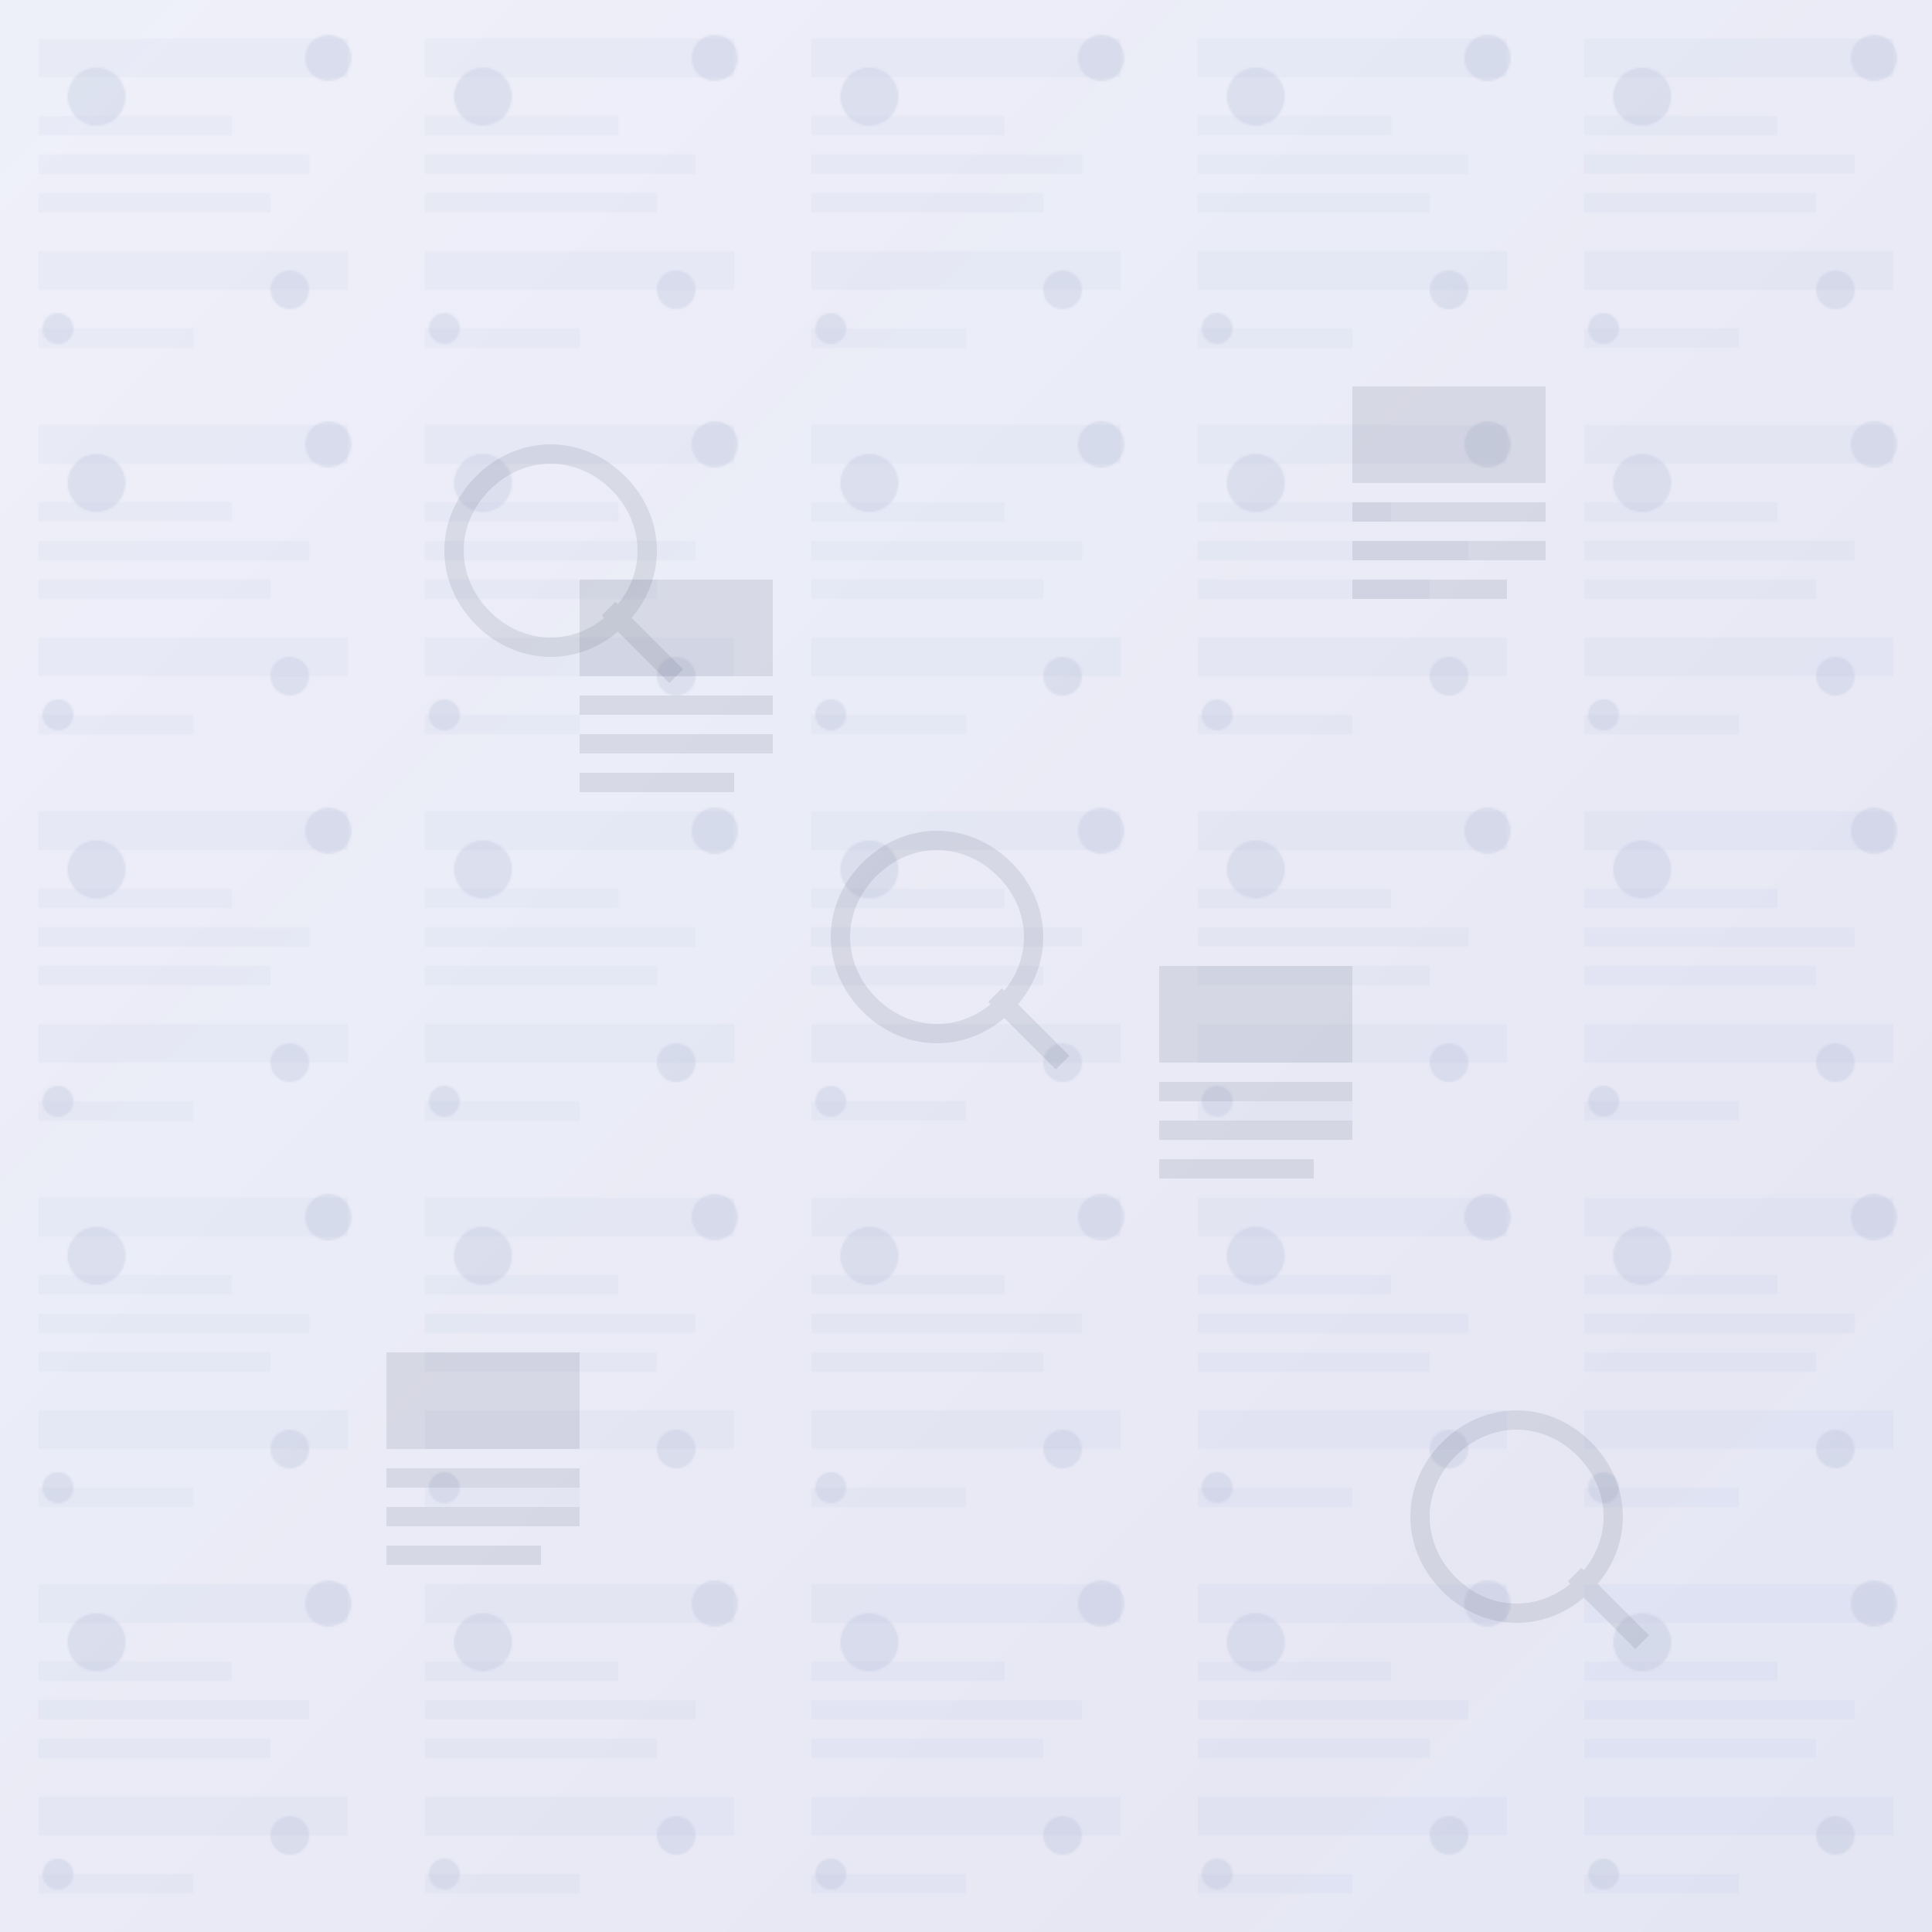 <svg width="1000" height="1000" viewBox="0 0 1000 1000" xmlns="http://www.w3.org/2000/svg">
  <defs>
    <pattern id="news-pattern" patternUnits="userSpaceOnUse" width="200" height="200">
      <rect width="200" height="200" fill="#f8fafc"/>
      <g fill="#e2e8f0" opacity="0.3">
        <path d="M20,20 L180,20 L180,40 L20,40 Z"/>
        <path d="M20,60 L120,60 L120,70 L20,70 Z"/>
        <path d="M20,80 L160,80 L160,90 L20,90 Z"/>
        <path d="M20,100 L140,100 L140,110 L20,110 Z"/>
        <path d="M20,130 L180,130 L180,150 L20,150 Z"/>
        <path d="M20,170 L100,170 L100,180 L20,180 Z"/>
      </g>
      <g fill="#cbd5e1" opacity="0.4">
        <circle cx="50" cy="50" r="15"/>
        <circle cx="150" cy="150" r="10"/>
        <circle cx="30" cy="170" r="8"/>
        <circle cx="170" cy="30" r="12"/>
      </g>
    </pattern>
    <linearGradient id="overlay" x1="0%" y1="0%" x2="100%" y2="100%">
      <stop offset="0%" stop-color="#4338ca" stop-opacity="0.05"/>
      <stop offset="100%" stop-color="#3730a3" stop-opacity="0.1"/>
    </linearGradient>
  </defs>
  <rect width="1000" height="1000" fill="url(#news-pattern)"/>
  <rect width="1000" height="1000" fill="url(#overlay)"/>
  
  <!-- Newspaper icons -->
  <g opacity="0.1" fill="#1e293b">
    <path d="M300,300 L400,300 L400,350 L300,350 Z" />
    <path d="M300,360 L400,360 L400,370 L300,370 Z" />
    <path d="M300,380 L400,380 L400,390 L300,390 Z" />
    <path d="M300,400 L380,400 L380,410 L300,410 Z" />
    
    <path d="M600,500 L700,500 L700,550 L600,550 Z" />
    <path d="M600,560 L700,560 L700,570 L600,570 Z" />
    <path d="M600,580 L700,580 L700,590 L600,590 Z" />
    <path d="M600,600 L680,600 L680,610 L600,610 Z" />
    
    <path d="M200,700 L300,700 L300,750 L200,750 Z" />
    <path d="M200,760 L300,760 L300,770 L200,770 Z" />
    <path d="M200,780 L300,780 L300,790 L200,790 Z" />
    <path d="M200,800 L280,800 L280,810 L200,810 Z" />
    
    <path d="M700,200 L800,200 L800,250 L700,250 Z" />
    <path d="M700,260 L800,260 L800,270 L700,270 Z" />
    <path d="M700,280 L800,280 L800,290 L700,290 Z" />
    <path d="M700,300 L780,300 L780,310 L700,310 Z" />
  </g>
  
  <!-- Magnifying glass icons -->
  <g opacity="0.1" fill="#1e293b">
    <path d="M450,450 C470,430 500,430 520,450 C540,470 540,500 520,520 C500,540 470,540 450,520 C430,500 430,470 450,450 Z M515,515 L550,550" stroke="#1e293b" stroke-width="10" fill="none"/>
    
    <path d="M750,750 C770,730 800,730 820,750 C840,770 840,800 820,820 C800,840 770,840 750,820 C730,800 730,770 750,750 Z M815,815 L850,850" stroke="#1e293b" stroke-width="10" fill="none"/>
    
    <path d="M250,250 C270,230 300,230 320,250 C340,270 340,300 320,320 C300,340 270,340 250,320 C230,300 230,270 250,250 Z M315,315 L350,350" stroke="#1e293b" stroke-width="10" fill="none"/>
  </g>
</svg>

